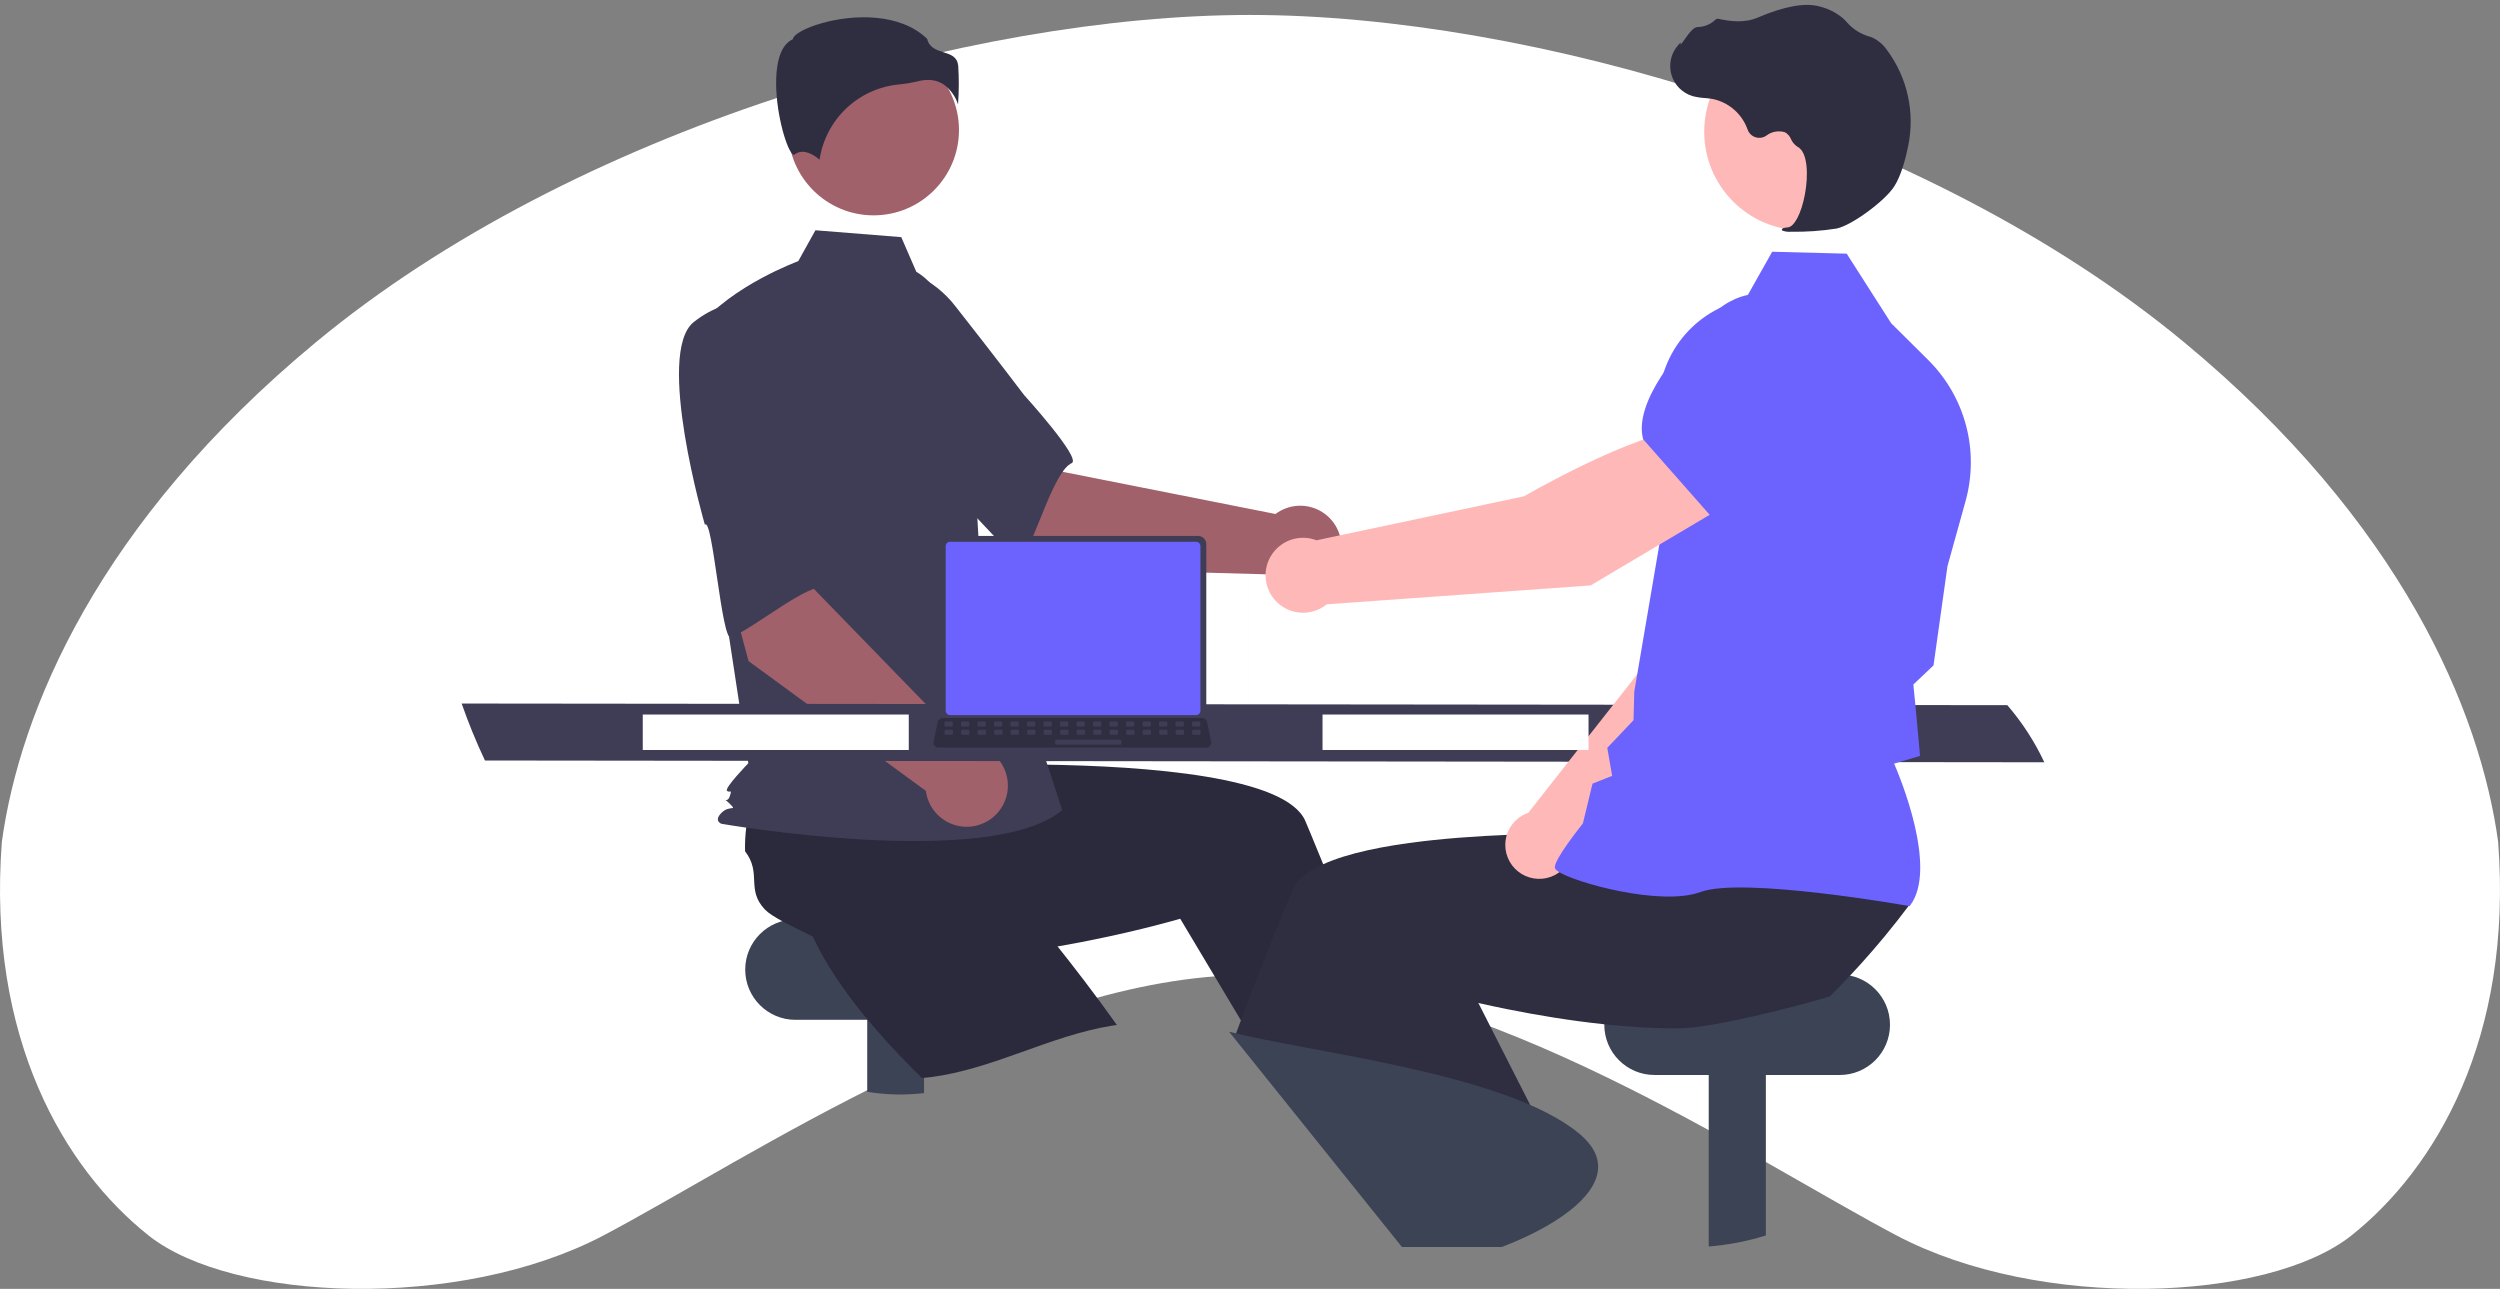 <svg width="836" height="431" viewBox="0 0 836 431" fill="none" xmlns="http://www.w3.org/2000/svg">
<rect x="0" y="0" width="836" height="431" fill="#808080" stroke="none"/>
<path d="M105.717 114.377C32.651 174.864 6.627 237.93 0.622 281.477C-4.383 347.305 21.641 390.852 49.666 413.132C77.692 435.413 153.761 438.451 201.804 413.132C249.848 387.814 340.931 326.038 418.001 326.038L418.001 5C324.916 5 191.883 43.045 105.717 114.377Z M730.283 114.377C803.349 174.864 829.373 237.93 835.378 281.477C840.383 347.305 814.359 390.852 786.334 413.132C758.308 435.413 682.239 438.451 634.196 413.132C586.152 387.814 495.069 326.038 417.999 326.038L418.001 5C511.085 5 644.117 43.045 730.283 114.377Z" fill="white"/>
<g clip-path="url(#clip0_41_249)">
<path d="M327.938 307.441H266.003C256.724 307.441 249.201 314.961 249.201 324.237V324.237C249.201 333.513 256.724 341.032 266.003 341.032H327.938C337.218 341.032 344.74 333.513 344.74 324.237C344.74 314.961 337.218 307.441 327.938 307.441Z" fill="#3C4355"/>
<path d="M309 332V365.539C302.674 366.277 296.298 366.129 290 365.096V332H309Z" fill="#3C4355"/>
<path d="M373.481 342.745C372.96 342.817 372.446 342.89 371.926 342.975C351.105 346.308 332.102 357.545 311.189 360.193C310.511 360.278 309.839 360.357 309.16 360.416C308.87 360.443 308.58 360.476 308.29 360.496C303.184 355.496 298.077 350.174 293.281 344.662C290.678 341.678 288.161 338.635 285.796 335.552C279.655 327.596 274.45 319.415 271.01 311.38C271.359 307.527 268.961 298.615 267.815 291.791L267.808 291.785C267.321 288.92 267.057 286.43 267.301 284.829C268.698 275.595 276.242 276.656 278.561 267.606C280.653 265.87 282.881 264.304 285.223 262.923C285.611 262.692 286.007 262.462 286.415 262.231L311.585 244.843L321.204 254.275L335.845 268.633L351.711 284.184L338.243 297.785C338.243 297.785 349.497 310.754 362.655 328.044C366.187 332.687 369.857 337.647 373.481 342.745Z" fill="#2B2A3C"/>
<path d="M590.505 332.47V413.135C584.294 415.077 577.885 416.316 571.397 416.83V332.47H590.505Z" fill="#3C4355"/>
<path d="M615.213 325.883H553.278C543.998 325.883 536.476 333.403 536.476 342.679V342.679C536.476 351.955 543.998 359.475 553.278 359.475H615.213C624.493 359.475 632.015 351.955 632.015 342.679C632.015 333.403 624.493 325.883 615.213 325.883Z" fill="#3C4355"/>
<path d="M464.552 369.196C461.225 367.181 457.84 365.211 454.399 363.288C453.977 363.058 453.555 362.821 453.134 362.59L455.4 361.622L461.515 358.994L461.574 358.967L461.64 359.191L464.552 369.196Z" fill="#FFB6B6"/>
<path d="M474.02 375.058C472.933 374.367 471.853 373.688 470.765 373.017H470.759C469.006 371.917 467.249 370.832 465.488 369.763C465.178 369.572 464.868 369.387 464.552 369.196C461.225 367.181 457.84 365.211 454.399 363.288C453.977 363.058 453.555 362.821 453.134 362.59C446.475 358.898 439.631 355.55 432.629 352.559C428.03 350.622 423.372 348.877 418.667 347.388H418.661L414.964 341.204L398.327 313.349L394.67 307.23C394.67 307.23 382.198 310.919 364.546 314.456C358.122 315.747 351.019 317.011 343.567 318.078C335.601 319.211 327.246 320.113 318.944 320.548C314.985 320.759 311.038 320.864 307.15 320.831C297.102 320.766 287.45 319.824 278.996 317.584C276.176 314.936 267.676 311.334 261.588 308.034H261.582C259.025 306.651 256.904 305.327 255.79 304.148C249.372 297.364 254.854 292.075 249.148 284.671C249.072 281.955 249.21 279.238 249.564 276.544C249.623 276.096 249.682 275.641 249.755 275.18L251.553 244.645L264.916 242.88L285.249 240.193L307.276 237.281L309.7 256.264C309.7 256.264 326.851 255.394 348.581 255.684C383.483 256.158 430.185 259.636 436.51 274.561C437.103 275.964 437.696 277.38 438.289 278.796C439.699 282.182 441.096 285.585 442.479 289.005C447.494 301.388 452.277 313.889 456.645 325.705C459.36 333.056 461.917 340.143 464.269 346.776C466.16 352.111 467.912 357.156 469.514 361.8C470.976 366.041 472.301 369.947 473.48 373.451C473.665 373.998 473.842 374.538 474.02 375.058Z" fill="#2B2A3C"/>
<path d="M351.101 190.051L308.896 154.219L336.355 126.439L355.512 157.806L426.523 171.88C428.659 170.273 431.215 169.323 433.882 169.144C436.548 168.965 439.209 169.565 441.54 170.872C443.87 172.179 445.771 174.135 447.008 176.502C448.246 178.87 448.768 181.546 448.511 184.205C448.253 186.864 447.228 189.391 445.558 191.477C443.889 193.563 441.649 195.119 439.111 195.954C436.572 196.79 433.846 196.869 431.263 196.182C428.681 195.495 426.354 194.072 424.567 192.086L351.101 190.051Z" fill="#A0616A"/>
<path d="M271.596 107.128C266.718 122.99 313.171 160.821 313.171 160.821C313.687 157.013 340.025 189.85 341.817 186.877C346.909 178.425 352.513 157.532 358.392 154.862C361.754 153.335 342.466 132.11 342.466 132.11C342.466 132.11 332.627 119.098 319.637 102.606C316.051 97.876 311.326 94.129 305.901 91.715C300.477 89.301 294.53 88.298 288.614 88.8C288.614 88.8 276.473 91.266 271.596 107.128Z" fill="#3F3D56"/>
<path d="M292.135 72.013C307.9 72.013 320.68 59.237 320.68 43.477C320.68 27.717 307.9 14.942 292.135 14.942C276.369 14.942 263.589 27.717 263.589 43.477C263.589 59.237 276.369 72.013 292.135 72.013Z" fill="#A0616A"/>
<path d="M306.408 90.873C312.557 94.527 316.236 101.243 318.348 108.076C322.258 120.727 324.611 133.807 325.356 147.027L327.587 186.605L355.211 270.877C331.27 291.128 241.277 275.48 241.277 275.48C241.277 275.48 238.515 274.56 241.277 271.798C244.04 269.036 246.729 271.483 243.967 268.721C241.204 265.96 243.108 269.036 244.029 266.275C244.95 263.513 244.029 265.355 243.108 264.434C242.188 263.513 250.237 255.229 250.237 255.229L242.87 206.856L233.662 109.283C244.712 95.475 266.935 87.336 266.935 87.336L272.677 77.004L301.388 79.299L306.408 90.873Z" fill="#3F3D56"/>
<path d="M315.666 28.317C317.885 29.971 319.528 32.279 320.366 34.916C320.687 30.607 320.708 26.28 320.427 21.967C320.09 18.937 317.956 18.255 315.485 17.465C313.253 16.752 310.729 15.946 310.05 13.004C301.077 4.278 285.457 4.718 274.766 7.762C268.884 9.437 265.499 11.589 265.197 12.849L265.134 13.109L264.895 13.228C260.361 15.495 259.478 22.651 259.536 28.256C259.647 38.815 263.294 50.807 265.349 51.781C265.457 51.833 265.485 51.813 265.532 51.773C268.626 49.302 272.4 51.961 274.059 53.407C275.037 46.844 278.187 40.799 283.006 36.236C287.825 31.672 294.034 28.855 300.642 28.234C302.8 28.025 304.941 27.666 307.049 27.16C308.119 26.883 309.218 26.739 310.322 26.73C312.224 26.701 314.089 27.255 315.666 28.317Z" fill="#2F2E41"/>
<path d="M279.697 233.043L270.965 228.572C270.497 228.239 270.165 227.749 270.029 227.191C269.892 226.633 269.962 226.045 270.224 225.534C270.485 225.022 270.923 224.622 271.455 224.407C271.987 224.191 272.58 224.174 273.124 224.359L281.856 228.829C282.324 229.163 282.656 229.653 282.792 230.211C282.928 230.769 282.859 231.357 282.597 231.868C282.335 232.379 281.898 232.779 281.366 232.995C280.833 233.211 280.241 233.228 279.697 233.043Z" fill="#6C63FF"/>
<path d="M250.309 221.066L235.944 167.608L274.33 160.344L272.266 197.037L322.702 248.951C325.372 248.842 328.016 249.512 330.312 250.879C332.608 252.246 334.456 254.252 335.632 256.651C336.807 259.05 337.259 261.739 336.932 264.39C336.605 267.042 335.513 269.54 333.79 271.582C332.067 273.624 329.786 275.121 327.227 275.889C324.668 276.658 321.94 276.666 319.376 275.912C316.813 275.157 314.524 273.674 312.789 271.642C311.055 269.61 309.949 267.117 309.607 264.468L250.309 221.066Z" fill="#A0616A"/>
<path d="M232.016 107.671C218.987 117.953 235.71 175.469 235.71 175.469C238.3 172.629 241.308 214.61 244.473 213.18C253.468 209.118 269.954 195.108 276.31 196.25C279.945 196.903 276.137 168.482 276.137 168.482C276.137 168.482 275.436 152.186 274.12 131.236C273.857 125.307 272.099 119.54 269.007 114.472C265.916 109.405 261.592 105.202 256.438 102.255C256.438 102.255 245.046 97.388 232.016 107.671Z" fill="#3F3D56"/>
<path d="M683.626 254.907L162.169 254.314C159.238 248.103 156.636 241.743 154.374 235.259L671.252 235.806C676.226 241.581 680.389 248.007 683.626 254.907Z" fill="#3F3D56"/>
<path d="M517.54 393.105C514.845 394.41 512.126 395.668 509.383 396.88C504.823 394.291 500.316 391.584 495.836 388.818L512.453 381.52L517.54 393.105Z" fill="#FFB6B6"/>
<path d="M638.696 302.343C635.995 305.966 633.208 309.516 630.335 312.993C627.686 316.201 624.967 319.347 622.178 322.432C621.025 323.71 619.859 324.981 618.666 326.239C616.472 328.59 614.23 330.902 611.939 333.175C607.814 334.472 599.46 336.758 590.505 338.892C583.989 340.44 577.156 341.908 571.397 342.844C568.174 343.422 564.913 343.77 561.639 343.884C557.752 343.917 553.805 343.812 549.845 343.601C545.378 343.364 540.904 342.995 536.483 342.521C524.985 341.316 513.85 339.438 504.244 337.509C500.725 336.81 497.417 336.099 494.373 335.407C488.608 334.11 483.785 332.898 480.293 331.976C476.359 330.948 474.119 330.283 474.119 330.283L464.269 346.776L459.156 355.332L455.4 361.622L454.399 363.288C453.977 363.058 453.555 362.821 453.134 362.59C446.475 358.898 439.631 355.55 432.629 352.559C428.03 350.622 423.372 348.877 418.667 347.388H418.661C416.862 346.822 415.057 346.288 413.245 345.801C413.811 344.279 414.385 342.747 414.964 341.204C416.045 338.325 417.147 335.421 418.272 332.49C420.703 326.14 423.22 319.699 425.81 313.29C427.931 308.027 430.092 302.784 432.28 297.614C433.288 295.23 435.337 293.135 438.203 291.297C439.573 290.434 441.002 289.668 442.48 289.005C450.683 285.271 462.767 282.84 476.083 281.279C477.183 281.154 478.29 281.029 479.404 280.91C490.427 279.751 502.122 279.152 513.06 278.875C518.535 278.737 523.819 278.684 528.735 278.678C530.322 278.678 531.867 278.682 533.367 278.691H533.373C537.425 278.711 541.155 278.77 544.436 278.836C545.075 278.849 545.694 278.869 546.301 278.882H546.307C546.716 278.888 547.118 278.902 547.513 278.908C554.688 279.093 559.09 279.317 559.09 279.317L560.796 265.933L561.145 263.232L561.475 260.663V260.657L561.514 260.334L561.784 260.328L566.528 260.235L606.404 259.458L628.187 259.03L624.735 273.823L619.035 298.233C619.615 302.093 638.894 299.07 638.696 302.343Z" fill="#2F2E41"/>
<path d="M522.455 390.668C520.828 391.498 519.187 392.315 517.54 393.105C514.845 394.41 512.126 395.668 509.383 396.88C504.823 394.291 500.317 391.584 495.836 388.818C488.522 384.299 481.281 379.623 474.02 375.058C472.933 374.367 471.853 373.688 470.765 373.017H470.759C467.768 368.577 464.717 363.953 461.64 359.191C461.594 359.126 461.554 359.06 461.515 358.994C460.724 357.782 459.938 356.561 459.156 355.332C454.234 347.625 449.286 339.59 444.482 331.383L456.646 325.705L479.258 315.154L483.159 313.336L494.373 335.407L504.375 355.095L506.602 359.475L522.455 390.668Z" fill="#2F2E41"/>
<path d="M525.863 284.703L583.516 229.123L599.496 183.894L575.925 173.648C563.819 185.241 550.732 221.351 550.732 221.351L511.058 271.806C510.749 271.912 510.441 272.024 510.136 272.159C508.349 272.947 506.796 274.182 505.626 275.745C504.456 277.308 503.71 279.147 503.458 281.083C503.207 283.019 503.459 284.987 504.191 286.797C504.923 288.607 506.11 290.197 507.636 291.415C509.163 292.633 510.978 293.436 512.906 293.747C514.834 294.059 516.809 293.868 518.642 293.193C520.474 292.518 522.102 291.382 523.367 289.895C524.632 288.408 525.492 286.619 525.863 284.703Z" fill="#FFB8B8"/>
<path d="M569.293 178.698L599.19 188.186L599.303 188.167C610.431 186.304 619.664 168.136 625.451 153.223C627.354 148.304 627.319 142.846 625.351 137.952C623.383 133.059 619.63 129.094 614.851 126.861C611.314 125.237 607.393 124.635 603.531 125.122C599.67 125.609 596.021 127.166 592.999 129.617L577.646 142.157L569.293 178.698Z" fill="#6C63FF"/>
<path d="M638.576 303.01L638.751 302.778C648.079 290.411 635.321 259.786 633.392 255.344L642.065 252.776L640.553 236.267L639.825 228.906L646.569 222.504L646.592 222.341L651.229 189.347L657.298 167.51C659.585 159.255 659.633 150.54 657.438 142.26C655.242 133.98 650.882 126.433 644.805 120.394L632.4 108.082L617.537 84.827L592.619 84.184L583.658 100.096C575.325 101.796 567.853 106.365 562.543 113.006C557.233 119.647 554.422 127.94 554.599 136.44L555.443 178.802L546.501 231.288L546.251 240.822L537.475 250.079L539.097 259.438L532.533 262.052L529.32 275.351C528.094 276.886 519.993 287.122 519.919 289.975C519.908 290.403 520.214 290.826 520.881 291.303C526.124 295.053 555.431 303.179 568.621 298.294C582.671 293.094 637.735 302.859 638.29 302.959L638.576 303.01Z" fill="#6C63FF"/>
<path d="M602.902 77.055C621.134 77.055 635.914 62.28 635.914 44.054C635.914 25.828 621.134 11.053 602.902 11.053C584.669 11.053 569.889 25.828 569.889 44.054C569.889 62.28 584.669 77.055 602.902 77.055Z" fill="#FFB8B8"/>
<path d="M598.875 77.497C603.987 77.576 609.097 77.219 614.148 76.43C619.155 75.412 630.357 67.207 633.479 62.269C635.799 58.6 637.283 52.871 638.119 48.712C639.245 43.207 639.202 37.528 637.993 32.041C636.784 26.554 634.435 21.382 631.099 16.86C629.817 14.969 628.048 13.459 625.978 12.491C625.794 12.419 625.605 12.355 625.415 12.301C622.398 11.508 619.688 9.831 617.632 7.487C617.233 7.013 616.801 6.568 616.338 6.156C614.014 4.196 611.259 2.813 608.298 2.12C603.518 0.842 596.601 2.111 587.739 5.897C583.287 7.799 578.418 7.11 574.672 6.298C574.462 6.257 574.245 6.273 574.043 6.342C573.84 6.411 573.659 6.532 573.518 6.693C571.925 8.189 569.824 9.026 567.638 9.037C566.299 9.095 564.894 10.948 563.196 13.365C562.811 13.914 562.361 14.554 562.037 14.943L561.994 14.195L561.236 15.03C560.046 16.341 559.207 17.933 558.797 19.656C558.388 21.379 558.421 23.178 558.894 24.885C559.368 26.591 560.265 28.151 561.503 29.417C562.742 30.684 564.281 31.617 565.977 32.129C567.323 32.487 568.703 32.707 570.095 32.785C570.938 32.861 571.809 32.939 572.645 33.084C575.326 33.633 577.82 34.868 579.881 36.667C581.943 38.467 583.503 40.77 584.408 43.353C584.622 43.95 584.97 44.489 585.426 44.93C585.882 45.371 586.433 45.701 587.037 45.895C587.641 46.09 588.281 46.142 588.909 46.05C589.536 45.957 590.134 45.722 590.656 45.362C591.526 44.684 592.548 44.227 593.633 44.03C594.718 43.832 595.835 43.9 596.888 44.227C597.799 44.733 598.507 45.537 598.895 46.503C599.367 47.579 600.149 48.491 601.141 49.121C604.534 50.87 604.768 58.617 603.549 65.076C602.374 71.301 600.052 75.804 597.902 76.026C596.247 76.198 596.058 76.315 595.938 76.608L595.831 76.87L596.017 77.115C596.931 77.446 597.906 77.576 598.875 77.497Z" fill="#2F2E41"/>
<path d="M577.491 168.721L564.762 143.352C546.286 144.614 509.617 165.969 509.617 165.969L440.237 180.673C438.181 179.884 435.954 179.649 433.779 179.993C431.605 180.337 429.559 181.248 427.848 182.634C426.137 184.02 424.822 185.832 424.034 187.887C423.247 189.943 423.015 192.169 423.362 194.343C423.709 196.517 424.622 198.561 426.01 200.269C427.399 201.978 429.213 203.29 431.27 204.075C433.327 204.86 435.555 205.089 437.729 204.74C439.903 204.391 441.947 203.475 443.654 202.085L531.91 195.761L577.491 168.721Z" fill="#FFB8B8"/>
<path d="M572.357 172.886L605.601 148.19L611.457 127.095C612.591 122.95 612.543 118.57 611.318 114.45C610.093 110.331 607.74 106.636 604.524 103.783C600.139 99.945 594.46 97.915 588.635 98.103C582.81 98.291 577.274 100.683 573.145 104.795C560.635 117.277 546.367 134.691 549.432 146.766L549.463 146.889L572.357 172.886Z" fill="#6C63FF"/>
<path d="M531.205 238.941H442.255V250.797H531.205V238.941Z M303.889 238.941H214.939V250.797H303.889V238.941Z" fill="white"/>
<path d="M314.275 181.927V238.376C314.276 239.095 314.562 239.785 315.071 240.294C315.58 240.803 316.27 241.089 316.989 241.089H400.671C401.391 241.089 402.081 240.803 402.59 240.294C403.098 239.785 403.385 239.095 403.385 238.376V181.927C403.383 181.208 403.097 180.519 402.588 180.011C402.079 179.503 401.39 179.218 400.671 179.217H316.989C316.27 179.218 315.581 179.503 315.072 180.011C314.564 180.519 314.277 181.208 314.275 181.927Z" fill="#3F3D56"/>
<path d="M316.239 182.629V237.68C316.239 238.064 316.392 238.432 316.664 238.704C316.936 238.976 317.305 239.129 317.689 239.13H399.975C400.359 239.129 400.728 238.976 401 238.704C401.272 238.432 401.425 238.064 401.425 237.68V182.629C401.425 182.244 401.273 181.875 401.001 181.603C400.729 181.331 400.36 181.177 399.975 181.176H317.689C317.304 181.177 316.935 181.331 316.663 181.603C316.392 181.875 316.239 182.244 316.239 182.629Z" fill="#6C63FF"/>
<path d="M312.526 249.385C312.679 249.577 312.874 249.732 313.095 249.838C313.317 249.944 313.56 249.999 313.806 249.998H403.41C403.655 249.997 403.896 249.942 404.118 249.837C404.339 249.731 404.534 249.578 404.688 249.388C404.842 249.197 404.952 248.975 405.01 248.737C405.068 248.499 405.071 248.251 405.021 248.011L403.63 241.407C403.573 241.137 403.449 240.887 403.269 240.678C403.09 240.469 402.861 240.308 402.604 240.209C402.417 240.136 402.219 240.099 402.019 240.099H315.191C314.991 240.099 314.793 240.136 314.606 240.209C314.349 240.308 314.12 240.469 313.941 240.678C313.761 240.887 313.637 241.137 313.58 241.407L312.189 248.011C312.139 248.251 312.144 248.499 312.202 248.736C312.26 248.974 312.371 249.196 312.526 249.385Z" fill="#2F2E41"/>
<path d="M398.944 242.944H401.06C401.238 242.944 401.382 242.8 401.382 242.622V241.61C401.382 241.433 401.238 241.289 401.06 241.289H398.944C398.766 241.289 398.622 241.433 398.622 241.61V242.622C398.622 242.8 398.766 242.944 398.944 242.944Z" fill="#3F3D56"/>
<path d="M393.424 242.944H395.541C395.718 242.944 395.862 242.8 395.862 242.622V241.61C395.862 241.433 395.718 241.289 395.541 241.289H393.424C393.247 241.289 393.103 241.433 393.103 241.61V242.622C393.103 242.8 393.247 242.944 393.424 242.944Z" fill="#3F3D56"/>
<path d="M387.905 242.944H390.022C390.199 242.944 390.343 242.8 390.343 242.622V241.61C390.343 241.433 390.199 241.289 390.022 241.289H387.905C387.728 241.289 387.584 241.433 387.584 241.61V242.622C387.584 242.8 387.728 242.944 387.905 242.944Z" fill="#3F3D56"/>
<path d="M382.386 242.944H384.502C384.68 242.944 384.824 242.8 384.824 242.622V241.61C384.824 241.433 384.68 241.289 384.502 241.289H382.386C382.208 241.289 382.064 241.433 382.064 241.61V242.622C382.064 242.8 382.208 242.944 382.386 242.944Z" fill="#3F3D56"/>
<path d="M376.866 242.944H378.983C379.16 242.944 379.304 242.8 379.304 242.622V241.61C379.304 241.433 379.16 241.289 378.983 241.289H376.866C376.688 241.289 376.544 241.433 376.544 241.61V242.622C376.544 242.8 376.688 242.944 376.866 242.944Z" fill="#3F3D56"/>
<path d="M371.347 242.944H373.463C373.641 242.944 373.785 242.8 373.785 242.622V241.61C373.785 241.433 373.641 241.289 373.463 241.289H371.347C371.169 241.289 371.025 241.433 371.025 241.61V242.622C371.025 242.8 371.169 242.944 371.347 242.944Z" fill="#3F3D56"/>
<path d="M365.827 242.944H367.943C368.121 242.944 368.265 242.8 368.265 242.622V241.61C368.265 241.433 368.121 241.289 367.943 241.289H365.827C365.649 241.289 365.505 241.433 365.505 241.61V242.622C365.505 242.8 365.649 242.944 365.827 242.944Z" fill="#3F3D56"/>
<path d="M360.308 242.944H362.424C362.602 242.944 362.746 242.8 362.746 242.622V241.61C362.746 241.433 362.602 241.289 362.424 241.289H360.308C360.13 241.289 359.986 241.433 359.986 241.61V242.622C359.986 242.8 360.13 242.944 360.308 242.944Z" fill="#3F3D56"/>
<path d="M354.788 242.944H356.904C357.082 242.944 357.226 242.8 357.226 242.622V241.61C357.226 241.433 357.082 241.289 356.904 241.289H354.788C354.61 241.289 354.466 241.433 354.466 241.61V242.622C354.466 242.8 354.61 242.944 354.788 242.944Z" fill="#3F3D56"/>
<path d="M349.268 242.944H351.385C351.563 242.944 351.707 242.8 351.707 242.622V241.61C351.707 241.433 351.563 241.289 351.385 241.289H349.268C349.091 241.289 348.947 241.433 348.947 241.61V242.622C348.947 242.8 349.091 242.944 349.268 242.944Z" fill="#3F3D56"/>
<path d="M343.749 242.944H345.865C346.043 242.944 346.187 242.8 346.187 242.622V241.61C346.187 241.433 346.043 241.289 345.865 241.289H343.749C343.571 241.289 343.427 241.433 343.427 241.61V242.622C343.427 242.8 343.571 242.944 343.749 242.944Z" fill="#3F3D56"/>
<path d="M338.229 242.944H340.346C340.523 242.944 340.667 242.8 340.667 242.622V241.61C340.667 241.433 340.523 241.289 340.346 241.289H338.229C338.052 241.289 337.908 241.433 337.908 241.61V242.622C337.908 242.8 338.052 242.944 338.229 242.944Z" fill="#3F3D56"/>
<path d="M332.71 242.944H334.827C335.004 242.944 335.148 242.8 335.148 242.622V241.61C335.148 241.433 335.004 241.289 334.827 241.289H332.71C332.533 241.289 332.389 241.433 332.389 241.61V242.622C332.389 242.8 332.533 242.944 332.71 242.944Z" fill="#3F3D56"/>
<path d="M327.191 242.944H329.307C329.485 242.944 329.629 242.8 329.629 242.622V241.61C329.629 241.433 329.485 241.289 329.307 241.289H327.191C327.013 241.289 326.869 241.433 326.869 241.61V242.622C326.869 242.8 327.013 242.944 327.191 242.944Z" fill="#3F3D56"/>
<path d="M321.671 242.944H323.788C323.965 242.944 324.109 242.8 324.109 242.622V241.61C324.109 241.433 323.965 241.289 323.788 241.289H321.671C321.494 241.289 321.35 241.433 321.35 241.61V242.622C321.35 242.8 321.494 242.944 321.671 242.944Z" fill="#3F3D56"/>
<path d="M316.152 242.944H318.268C318.446 242.944 318.59 242.8 318.59 242.622V241.61C318.59 241.433 318.446 241.289 318.268 241.289H316.152C315.974 241.289 315.83 241.433 315.83 241.61V242.622C315.83 242.8 315.974 242.944 316.152 242.944Z" fill="#3F3D56"/>
<path d="M399.009 245.703H401.126C401.303 245.703 401.447 245.559 401.447 245.381V244.369C401.447 244.191 401.303 244.047 401.126 244.047H399.009C398.832 244.047 398.687 244.191 398.687 244.369V245.381C398.687 245.559 398.832 245.703 399.009 245.703Z" fill="#3F3D56"/>
<path d="M393.49 245.703H395.606C395.784 245.703 395.928 245.559 395.928 245.381V244.369C395.928 244.191 395.784 244.047 395.606 244.047H393.49C393.312 244.047 393.168 244.191 393.168 244.369V245.381C393.168 245.559 393.312 245.703 393.49 245.703Z" fill="#3F3D56"/>
<path d="M387.97 245.703H390.087C390.264 245.703 390.408 245.559 390.408 245.381V244.369C390.408 244.191 390.264 244.047 390.087 244.047H387.97C387.792 244.047 387.648 244.191 387.648 244.369V245.381C387.648 245.559 387.792 245.703 387.97 245.703Z" fill="#3F3D56"/>
<path d="M382.451 245.703H384.567C384.745 245.703 384.889 245.559 384.889 245.381V244.369C384.889 244.191 384.745 244.047 384.567 244.047H382.451C382.273 244.047 382.129 244.191 382.129 244.369V245.381C382.129 245.559 382.273 245.703 382.451 245.703Z" fill="#3F3D56"/>
<path d="M376.931 245.703H379.047C379.225 245.703 379.369 245.559 379.369 245.381V244.369C379.369 244.191 379.225 244.047 379.047 244.047H376.931C376.753 244.047 376.609 244.191 376.609 244.369V245.381C376.609 245.559 376.753 245.703 376.931 245.703Z" fill="#3F3D56"/>
<path d="M371.412 245.703H373.528C373.706 245.703 373.85 245.559 373.85 245.381V244.369C373.85 244.191 373.706 244.047 373.528 244.047H371.412C371.234 244.047 371.09 244.191 371.09 244.369V245.381C371.09 245.559 371.234 245.703 371.412 245.703Z" fill="#3F3D56"/>
<path d="M365.893 245.703H368.009C368.187 245.703 368.331 245.559 368.331 245.381V244.369C368.331 244.191 368.187 244.047 368.009 244.047H365.893C365.715 244.047 365.571 244.191 365.571 244.369V245.381C365.571 245.559 365.715 245.703 365.893 245.703Z" fill="#3F3D56"/>
<path d="M360.373 245.703H362.489C362.667 245.703 362.811 245.559 362.811 245.381V244.369C362.811 244.191 362.667 244.047 362.489 244.047H360.373C360.195 244.047 360.051 244.191 360.051 244.369V245.381C360.051 245.559 360.195 245.703 360.373 245.703Z" fill="#3F3D56"/>
<path d="M354.853 245.703H356.97C357.147 245.703 357.292 245.559 357.292 245.381V244.369C357.292 244.191 357.147 244.047 356.97 244.047H354.853C354.676 244.047 354.532 244.191 354.532 244.369V245.381C354.532 245.559 354.676 245.703 354.853 245.703Z" fill="#3F3D56"/>
<path d="M349.334 245.703H351.45C351.628 245.703 351.772 245.559 351.772 245.381V244.369C351.772 244.191 351.628 244.047 351.45 244.047H349.334C349.156 244.047 349.012 244.191 349.012 244.369V245.381C349.012 245.559 349.156 245.703 349.334 245.703Z" fill="#3F3D56"/>
<path d="M343.814 245.703H345.931C346.108 245.703 346.252 245.559 346.252 245.381V244.369C346.252 244.191 346.108 244.047 345.931 244.047H343.814C343.637 244.047 343.493 244.191 343.493 244.369V245.381C343.493 245.559 343.637 245.703 343.814 245.703Z" fill="#3F3D56"/>
<path d="M338.295 245.703H340.411C340.589 245.703 340.733 245.559 340.733 245.381V244.369C340.733 244.191 340.589 244.047 340.411 244.047H338.295C338.117 244.047 337.973 244.191 337.973 244.369V245.381C337.973 245.559 338.117 245.703 338.295 245.703Z" fill="#3F3D56"/>
<path d="M332.775 245.703H334.892C335.069 245.703 335.213 245.559 335.213 245.381V244.369C335.213 244.191 335.069 244.047 334.892 244.047H332.775C332.598 244.047 332.454 244.191 332.454 244.369V245.381C332.454 245.559 332.598 245.703 332.775 245.703Z" fill="#3F3D56"/>
<path d="M327.256 245.703H329.372C329.55 245.703 329.694 245.559 329.694 245.381V244.369C329.694 244.191 329.55 244.047 329.372 244.047H327.256C327.078 244.047 326.934 244.191 326.934 244.369V245.381C326.934 245.559 327.078 245.703 327.256 245.703Z" fill="#3F3D56"/>
<path d="M321.736 245.703H323.853C324.03 245.703 324.174 245.559 324.174 245.381V244.369C324.174 244.191 324.03 244.047 323.853 244.047H321.736C321.559 244.047 321.415 244.191 321.415 244.369V245.381C321.415 245.559 321.559 245.703 321.736 245.703Z" fill="#3F3D56"/>
<path d="M316.217 245.703H318.333C318.511 245.703 318.655 245.559 318.655 245.381V244.369C318.655 244.191 318.511 244.047 318.333 244.047H316.217C316.039 244.047 315.895 244.191 315.895 244.369V245.381C315.895 245.559 316.039 245.703 316.217 245.703Z" fill="#3F3D56"/>
<path d="M353.197 249.013H374.632C374.81 249.013 374.954 248.869 374.954 248.692V247.679C374.954 247.502 374.81 247.358 374.632 247.358H353.197C353.02 247.358 352.876 247.502 352.876 247.679V248.692C352.876 248.869 353.02 249.013 353.197 249.013Z" fill="#3F3D56"/>
<path d="M528 379C503.444 358.728 437.773 351.956 411 345L474.436 424C500.527 421.516 552.556 399.272 528 379Z" fill="#3C4355"/>
</g>
<defs>
<clipPath id="clip0_41_249">
<rect width="549" height="417" fill="white" transform="translate(144)"/>
</clipPath>
</defs>
</svg>
